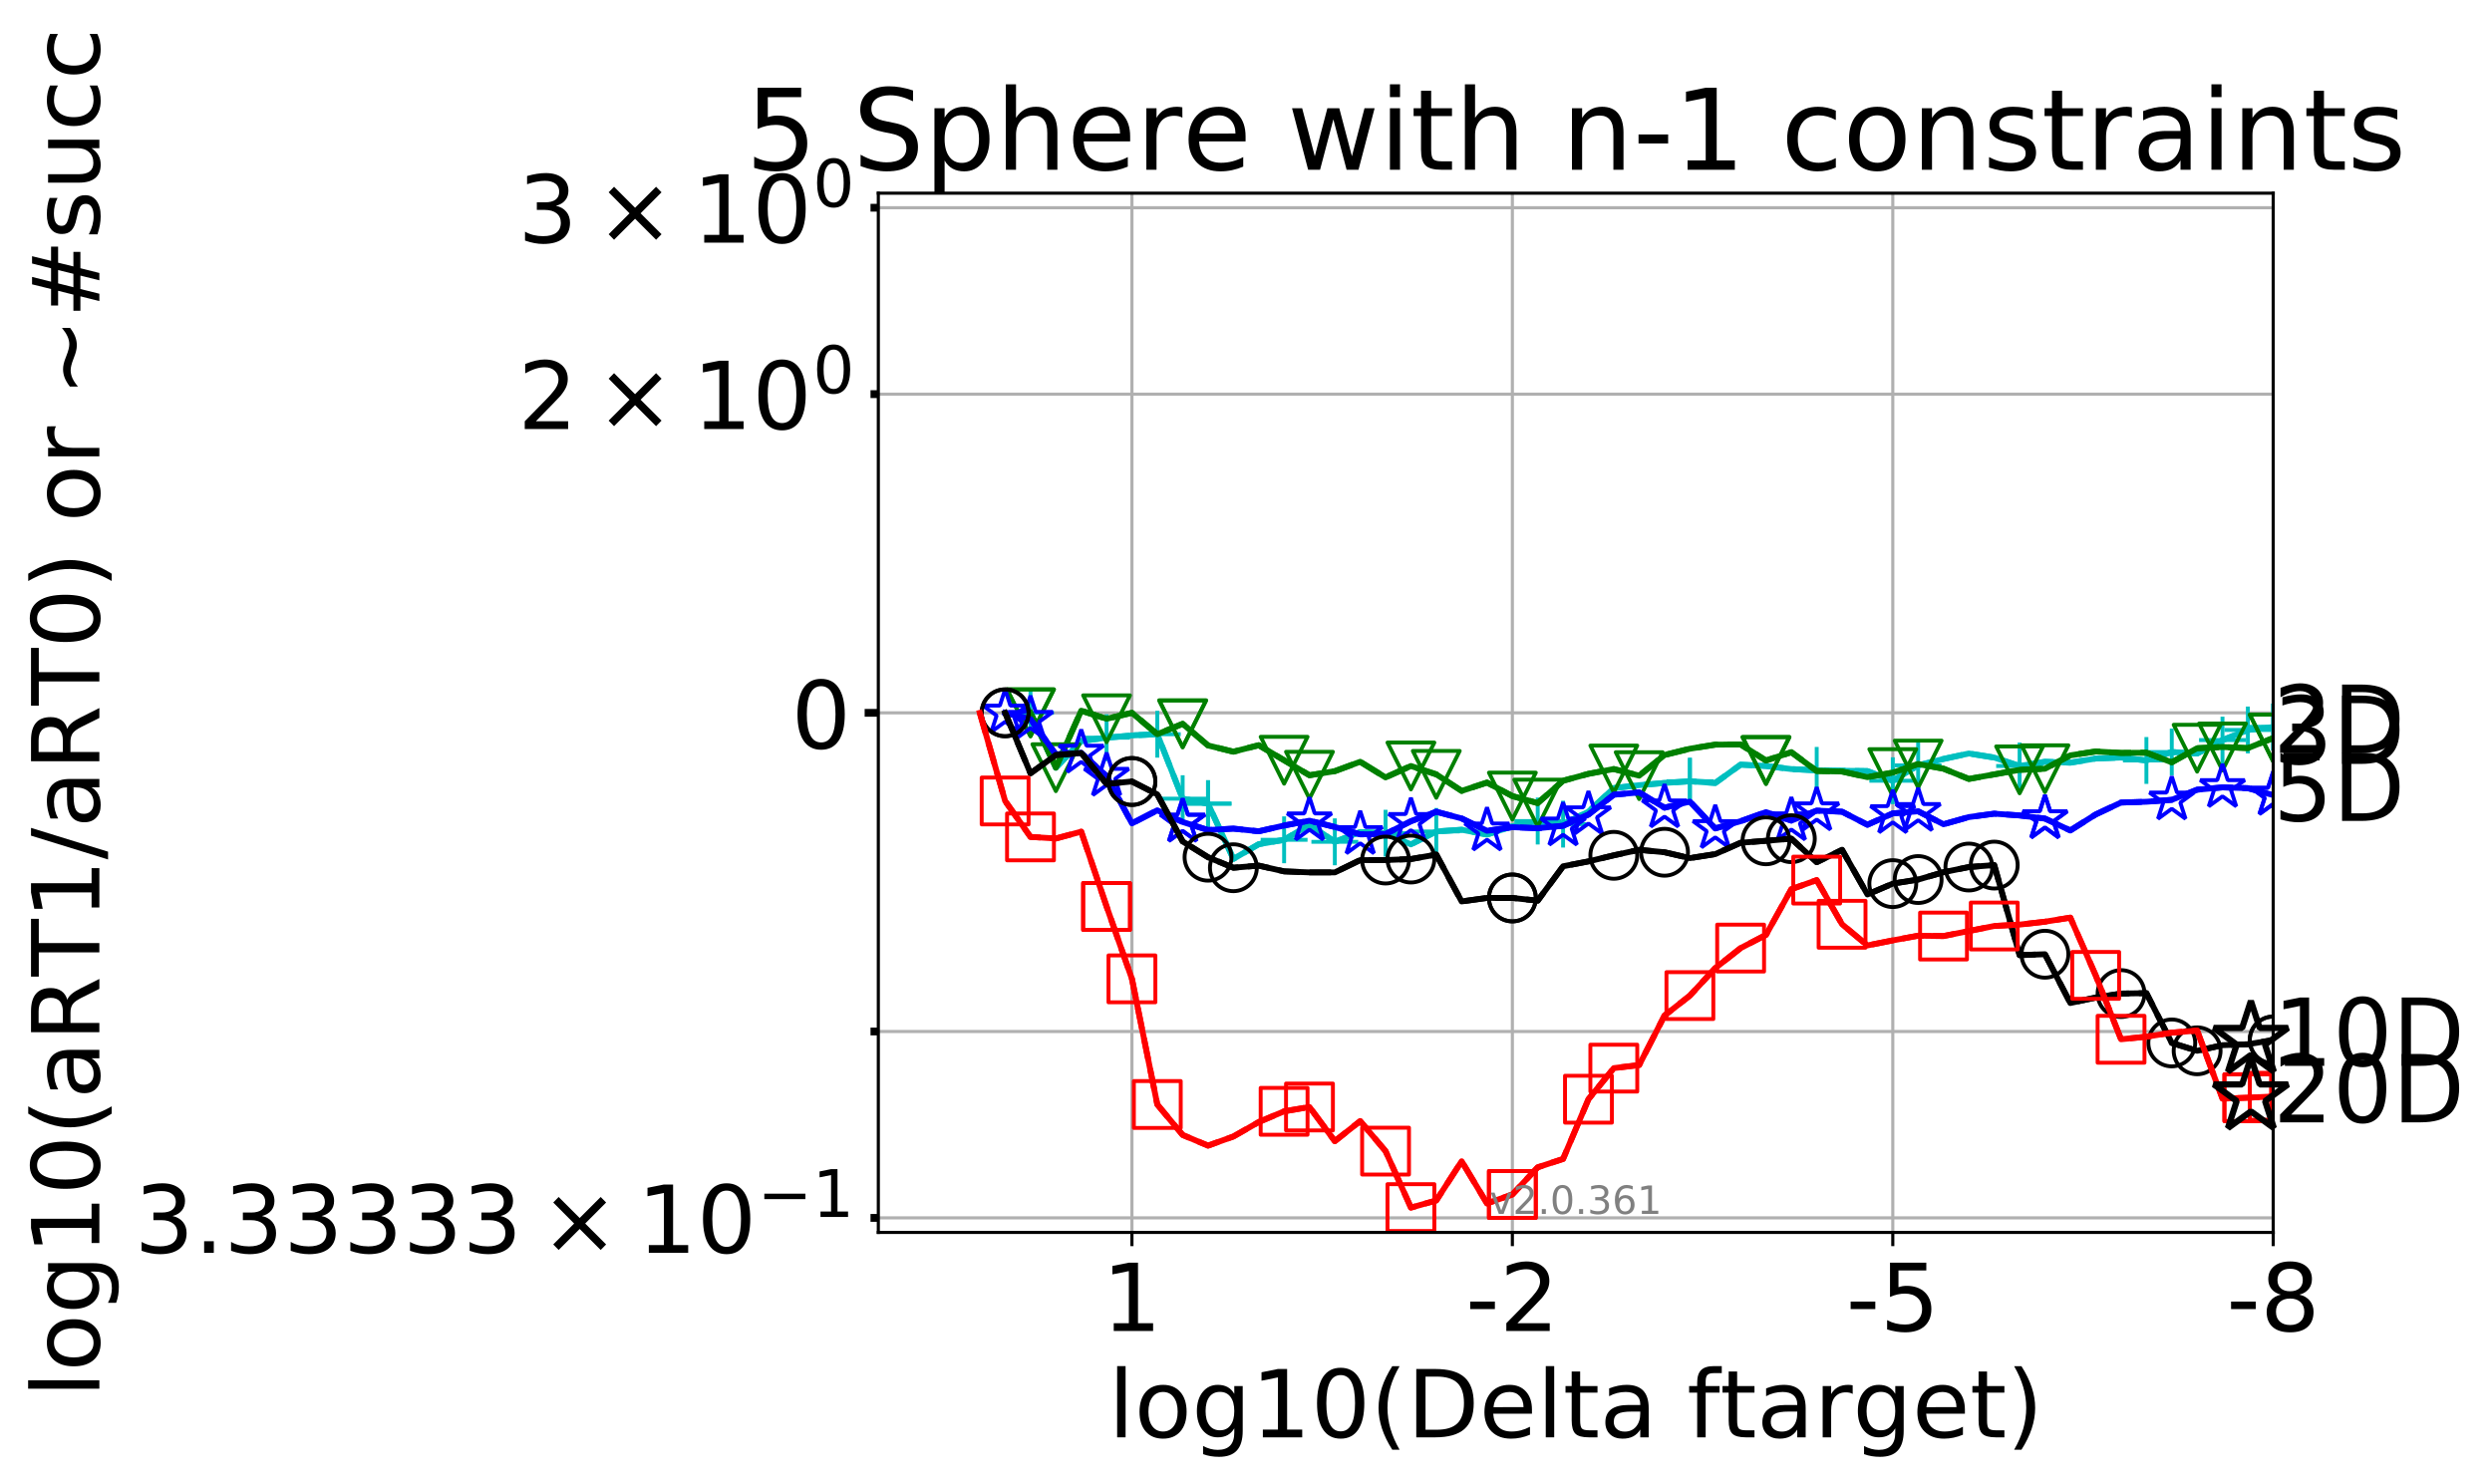 <?xml version="1.0" encoding="utf-8" standalone="no"?>
<!DOCTYPE svg PUBLIC "-//W3C//DTD SVG 1.1//EN"
  "http://www.w3.org/Graphics/SVG/1.1/DTD/svg11.dtd">
<!-- Created with matplotlib (http://matplotlib.org/) -->
<svg height="380pt" version="1.1" viewBox="0 0 638 380" width="638pt" xmlns="http://www.w3.org/2000/svg" xmlns:xlink="http://www.w3.org/1999/xlink">
 <defs>
  <style type="text/css">
*{stroke-linecap:butt;stroke-linejoin:round;}
  </style>
 </defs>
 <g id="figure_1">
  <g id="patch_1">
   <path d="M 0 380.235 
L 638.207 380.235 
L 638.207 0 
L 0 0 
z
" style="fill:#ffffff;"/>
  </g>
  <g id="axes_1">
   <g id="patch_2">
    <path d="M 224.868 315.58 
L 581.987 315.58 
L 581.987 49.468 
L 224.868 49.468 
z
" style="fill:#ffffff;"/>
   </g>
   <g id="matplotlib.axis_1">
    <g id="xtick_1">
     <g id="line2d_1">
      <path clip-path="url(#p955c8415f6)" d="M 581.987 315.58 
L 581.987 49.468 
" style="fill:none;stroke:#b0b0b0;stroke-linecap:square;stroke-width:0.8;"/>
     </g>
     <g id="line2d_2">
      <defs>
       <path d="M 0 0 
L 0 3.5 
" id="mc91f2b5525" style="stroke:#000000;stroke-width:0.8;"/>
      </defs>
      <g>
       <use style="stroke:#000000;stroke-width:0.8;" x="581.987" xlink:href="#mc91f2b5525" y="315.58"/>
      </g>
     </g>
     <g id="text_1">
      <!-- -8 -->
      <defs>
       <path d="M 4.891 31.391 
L 31.203 31.391 
L 31.203 23.391 
L 4.891 23.391 
z
" id="DejaVuSans-2d"/>
       <path d="M 31.781 34.625 
Q 24.75 34.625 20.719 30.859 
Q 16.703 27.094 16.703 20.516 
Q 16.703 13.922 20.719 10.156 
Q 24.75 6.391 31.781 6.391 
Q 38.812 6.391 42.859 10.172 
Q 46.922 13.969 46.922 20.516 
Q 46.922 27.094 42.891 30.859 
Q 38.875 34.625 31.781 34.625 
z
M 21.922 38.812 
Q 15.578 40.375 12.031 44.719 
Q 8.5 49.078 8.5 55.328 
Q 8.5 64.062 14.719 69.141 
Q 20.953 74.219 31.781 74.219 
Q 42.672 74.219 48.875 69.141 
Q 55.078 64.062 55.078 55.328 
Q 55.078 49.078 51.531 44.719 
Q 48 40.375 41.703 38.812 
Q 48.828 37.156 52.797 32.312 
Q 56.781 27.484 56.781 20.516 
Q 56.781 9.906 50.312 4.234 
Q 43.844 -1.422 31.781 -1.422 
Q 19.734 -1.422 13.25 4.234 
Q 6.781 9.906 6.781 20.516 
Q 6.781 27.484 10.781 32.312 
Q 14.797 37.156 21.922 38.812 
z
M 18.312 54.391 
Q 18.312 48.734 21.844 45.562 
Q 25.391 42.391 31.781 42.391 
Q 38.141 42.391 41.719 45.562 
Q 45.312 48.734 45.312 54.391 
Q 45.312 60.062 41.719 63.234 
Q 38.141 66.406 31.781 66.406 
Q 25.391 66.406 21.844 63.234 
Q 18.312 60.062 18.312 54.391 
z
" id="DejaVuSans-38"/>
      </defs>
      <g transform="translate(570.023 340.816)scale(0.24 -0.24)">
       <use xlink:href="#DejaVuSans-2d"/>
       <use x="36.084" xlink:href="#DejaVuSans-38"/>
      </g>
     </g>
    </g>
    <g id="xtick_2">
     <g id="line2d_3">
      <path clip-path="url(#p955c8415f6)" d="M 484.591 315.58 
L 484.591 49.468 
" style="fill:none;stroke:#b0b0b0;stroke-linecap:square;stroke-width:0.8;"/>
     </g>
     <g id="line2d_4">
      <g>
       <use style="stroke:#000000;stroke-width:0.8;" x="484.591" xlink:href="#mc91f2b5525" y="315.58"/>
      </g>
     </g>
     <g id="text_2">
      <!-- -5 -->
      <defs>
       <path d="M 10.797 72.906 
L 49.516 72.906 
L 49.516 64.594 
L 19.828 64.594 
L 19.828 46.734 
Q 21.969 47.469 24.109 47.828 
Q 26.266 48.188 28.422 48.188 
Q 40.625 48.188 47.75 41.5 
Q 54.891 34.812 54.891 23.391 
Q 54.891 11.625 47.562 5.094 
Q 40.234 -1.422 26.906 -1.422 
Q 22.312 -1.422 17.547 -0.641 
Q 12.797 0.141 7.719 1.703 
L 7.719 11.625 
Q 12.109 9.234 16.797 8.062 
Q 21.484 6.891 26.703 6.891 
Q 35.156 6.891 40.078 11.328 
Q 45.016 15.766 45.016 23.391 
Q 45.016 31 40.078 35.438 
Q 35.156 39.891 26.703 39.891 
Q 22.75 39.891 18.812 39.016 
Q 14.891 38.141 10.797 36.281 
z
" id="DejaVuSans-35"/>
      </defs>
      <g transform="translate(472.627 340.816)scale(0.24 -0.24)">
       <use xlink:href="#DejaVuSans-2d"/>
       <use x="36.084" xlink:href="#DejaVuSans-35"/>
      </g>
     </g>
    </g>
    <g id="xtick_3">
     <g id="line2d_5">
      <path clip-path="url(#p955c8415f6)" d="M 387.195 315.58 
L 387.195 49.468 
" style="fill:none;stroke:#b0b0b0;stroke-linecap:square;stroke-width:0.8;"/>
     </g>
     <g id="line2d_6">
      <g>
       <use style="stroke:#000000;stroke-width:0.8;" x="387.195" xlink:href="#mc91f2b5525" y="315.58"/>
      </g>
     </g>
     <g id="text_3">
      <!-- -2 -->
      <defs>
       <path d="M 19.188 8.297 
L 53.609 8.297 
L 53.609 0 
L 7.328 0 
L 7.328 8.297 
Q 12.938 14.109 22.625 23.891 
Q 32.328 33.688 34.812 36.531 
Q 39.547 41.844 41.422 45.531 
Q 43.312 49.219 43.312 52.781 
Q 43.312 58.594 39.234 62.25 
Q 35.156 65.922 28.609 65.922 
Q 23.969 65.922 18.812 64.312 
Q 13.672 62.703 7.812 59.422 
L 7.812 69.391 
Q 13.766 71.781 18.938 73 
Q 24.125 74.219 28.422 74.219 
Q 39.75 74.219 46.484 68.547 
Q 53.219 62.891 53.219 53.422 
Q 53.219 48.922 51.531 44.891 
Q 49.859 40.875 45.406 35.406 
Q 44.188 33.984 37.641 27.219 
Q 31.109 20.453 19.188 8.297 
z
" id="DejaVuSans-32"/>
      </defs>
      <g transform="translate(375.23 340.816)scale(0.24 -0.24)">
       <use xlink:href="#DejaVuSans-2d"/>
       <use x="36.084" xlink:href="#DejaVuSans-32"/>
      </g>
     </g>
    </g>
    <g id="xtick_4">
     <g id="line2d_7">
      <path clip-path="url(#p955c8415f6)" d="M 289.798 315.58 
L 289.798 49.468 
" style="fill:none;stroke:#b0b0b0;stroke-linecap:square;stroke-width:0.8;"/>
     </g>
     <g id="line2d_8">
      <g>
       <use style="stroke:#000000;stroke-width:0.8;" x="289.798" xlink:href="#mc91f2b5525" y="315.58"/>
      </g>
     </g>
     <g id="text_4">
      <!-- 1 -->
      <defs>
       <path d="M 12.406 8.297 
L 28.516 8.297 
L 28.516 63.922 
L 10.984 60.406 
L 10.984 69.391 
L 28.422 72.906 
L 38.281 72.906 
L 38.281 8.297 
L 54.391 8.297 
L 54.391 0 
L 12.406 0 
z
" id="DejaVuSans-31"/>
      </defs>
      <g transform="translate(282.163 340.816)scale(0.24 -0.24)">
       <use xlink:href="#DejaVuSans-31"/>
      </g>
     </g>
    </g>
    <g id="text_5">
     <!-- log10(Delta ftarget) -->
     <defs>
      <path d="M 9.422 75.984 
L 18.406 75.984 
L 18.406 0 
L 9.422 0 
z
" id="DejaVuSans-6c"/>
      <path d="M 30.609 48.391 
Q 23.391 48.391 19.188 42.75 
Q 14.984 37.109 14.984 27.297 
Q 14.984 17.484 19.156 11.844 
Q 23.344 6.203 30.609 6.203 
Q 37.797 6.203 41.984 11.859 
Q 46.188 17.531 46.188 27.297 
Q 46.188 37.016 41.984 42.703 
Q 37.797 48.391 30.609 48.391 
z
M 30.609 56 
Q 42.328 56 49.016 48.375 
Q 55.719 40.766 55.719 27.297 
Q 55.719 13.875 49.016 6.219 
Q 42.328 -1.422 30.609 -1.422 
Q 18.844 -1.422 12.172 6.219 
Q 5.516 13.875 5.516 27.297 
Q 5.516 40.766 12.172 48.375 
Q 18.844 56 30.609 56 
z
" id="DejaVuSans-6f"/>
      <path d="M 45.406 27.984 
Q 45.406 37.75 41.375 43.109 
Q 37.359 48.484 30.078 48.484 
Q 22.859 48.484 18.828 43.109 
Q 14.797 37.75 14.797 27.984 
Q 14.797 18.266 18.828 12.891 
Q 22.859 7.516 30.078 7.516 
Q 37.359 7.516 41.375 12.891 
Q 45.406 18.266 45.406 27.984 
z
M 54.391 6.781 
Q 54.391 -7.172 48.188 -13.984 
Q 42 -20.797 29.203 -20.797 
Q 24.469 -20.797 20.266 -20.094 
Q 16.062 -19.391 12.109 -17.922 
L 12.109 -9.188 
Q 16.062 -11.328 19.922 -12.344 
Q 23.781 -13.375 27.781 -13.375 
Q 36.625 -13.375 41.016 -8.766 
Q 45.406 -4.156 45.406 5.172 
L 45.406 9.625 
Q 42.625 4.781 38.281 2.391 
Q 33.938 0 27.875 0 
Q 17.828 0 11.672 7.656 
Q 5.516 15.328 5.516 27.984 
Q 5.516 40.672 11.672 48.328 
Q 17.828 56 27.875 56 
Q 33.938 56 38.281 53.609 
Q 42.625 51.219 45.406 46.391 
L 45.406 54.688 
L 54.391 54.688 
z
" id="DejaVuSans-67"/>
      <path d="M 31.781 66.406 
Q 24.172 66.406 20.328 58.906 
Q 16.5 51.422 16.5 36.375 
Q 16.5 21.391 20.328 13.891 
Q 24.172 6.391 31.781 6.391 
Q 39.453 6.391 43.281 13.891 
Q 47.125 21.391 47.125 36.375 
Q 47.125 51.422 43.281 58.906 
Q 39.453 66.406 31.781 66.406 
z
M 31.781 74.219 
Q 44.047 74.219 50.516 64.516 
Q 56.984 54.828 56.984 36.375 
Q 56.984 17.969 50.516 8.266 
Q 44.047 -1.422 31.781 -1.422 
Q 19.531 -1.422 13.062 8.266 
Q 6.594 17.969 6.594 36.375 
Q 6.594 54.828 13.062 64.516 
Q 19.531 74.219 31.781 74.219 
z
" id="DejaVuSans-30"/>
      <path d="M 31 75.875 
Q 24.469 64.656 21.281 53.656 
Q 18.109 42.672 18.109 31.391 
Q 18.109 20.125 21.312 9.062 
Q 24.516 -2 31 -13.188 
L 23.188 -13.188 
Q 15.875 -1.703 12.234 9.375 
Q 8.594 20.453 8.594 31.391 
Q 8.594 42.281 12.203 53.312 
Q 15.828 64.359 23.188 75.875 
z
" id="DejaVuSans-28"/>
      <path d="M 19.672 64.797 
L 19.672 8.109 
L 31.594 8.109 
Q 46.688 8.109 53.688 14.938 
Q 60.688 21.781 60.688 36.531 
Q 60.688 51.172 53.688 57.984 
Q 46.688 64.797 31.594 64.797 
z
M 9.812 72.906 
L 30.078 72.906 
Q 51.266 72.906 61.172 64.094 
Q 71.094 55.281 71.094 36.531 
Q 71.094 17.672 61.125 8.828 
Q 51.172 0 30.078 0 
L 9.812 0 
z
" id="DejaVuSans-44"/>
      <path d="M 56.203 29.594 
L 56.203 25.203 
L 14.891 25.203 
Q 15.484 15.922 20.484 11.062 
Q 25.484 6.203 34.422 6.203 
Q 39.594 6.203 44.453 7.469 
Q 49.312 8.734 54.109 11.281 
L 54.109 2.781 
Q 49.266 0.734 44.188 -0.344 
Q 39.109 -1.422 33.891 -1.422 
Q 20.797 -1.422 13.156 6.188 
Q 5.516 13.812 5.516 26.812 
Q 5.516 40.234 12.766 48.109 
Q 20.016 56 32.328 56 
Q 43.359 56 49.781 48.891 
Q 56.203 41.797 56.203 29.594 
z
M 47.219 32.234 
Q 47.125 39.594 43.094 43.984 
Q 39.062 48.391 32.422 48.391 
Q 24.906 48.391 20.391 44.141 
Q 15.875 39.891 15.188 32.172 
z
" id="DejaVuSans-65"/>
      <path d="M 18.312 70.219 
L 18.312 54.688 
L 36.812 54.688 
L 36.812 47.703 
L 18.312 47.703 
L 18.312 18.016 
Q 18.312 11.328 20.141 9.422 
Q 21.969 7.516 27.594 7.516 
L 36.812 7.516 
L 36.812 0 
L 27.594 0 
Q 17.188 0 13.234 3.875 
Q 9.281 7.766 9.281 18.016 
L 9.281 47.703 
L 2.688 47.703 
L 2.688 54.688 
L 9.281 54.688 
L 9.281 70.219 
z
" id="DejaVuSans-74"/>
      <path d="M 34.281 27.484 
Q 23.391 27.484 19.188 25 
Q 14.984 22.516 14.984 16.5 
Q 14.984 11.719 18.141 8.906 
Q 21.297 6.109 26.703 6.109 
Q 34.188 6.109 38.703 11.406 
Q 43.219 16.703 43.219 25.484 
L 43.219 27.484 
z
M 52.203 31.203 
L 52.203 0 
L 43.219 0 
L 43.219 8.297 
Q 40.141 3.328 35.547 0.953 
Q 30.953 -1.422 24.312 -1.422 
Q 15.922 -1.422 10.953 3.297 
Q 6 8.016 6 15.922 
Q 6 25.141 12.172 29.828 
Q 18.359 34.516 30.609 34.516 
L 43.219 34.516 
L 43.219 35.406 
Q 43.219 41.609 39.141 45 
Q 35.062 48.391 27.688 48.391 
Q 23 48.391 18.547 47.266 
Q 14.109 46.141 10.016 43.891 
L 10.016 52.203 
Q 14.938 54.109 19.578 55.047 
Q 24.219 56 28.609 56 
Q 40.484 56 46.344 49.844 
Q 52.203 43.703 52.203 31.203 
z
" id="DejaVuSans-61"/>
      <path id="DejaVuSans-20"/>
      <path d="M 37.109 75.984 
L 37.109 68.5 
L 28.516 68.5 
Q 23.688 68.5 21.797 66.547 
Q 19.922 64.594 19.922 59.516 
L 19.922 54.688 
L 34.719 54.688 
L 34.719 47.703 
L 19.922 47.703 
L 19.922 0 
L 10.891 0 
L 10.891 47.703 
L 2.297 47.703 
L 2.297 54.688 
L 10.891 54.688 
L 10.891 58.5 
Q 10.891 67.625 15.141 71.797 
Q 19.391 75.984 28.609 75.984 
z
" id="DejaVuSans-66"/>
      <path d="M 41.109 46.297 
Q 39.594 47.172 37.812 47.578 
Q 36.031 48 33.891 48 
Q 26.266 48 22.188 43.047 
Q 18.109 38.094 18.109 28.812 
L 18.109 0 
L 9.078 0 
L 9.078 54.688 
L 18.109 54.688 
L 18.109 46.188 
Q 20.953 51.172 25.484 53.578 
Q 30.031 56 36.531 56 
Q 37.453 56 38.578 55.875 
Q 39.703 55.766 41.062 55.516 
z
" id="DejaVuSans-72"/>
      <path d="M 8.016 75.875 
L 15.828 75.875 
Q 23.141 64.359 26.781 53.312 
Q 30.422 42.281 30.422 31.391 
Q 30.422 20.453 26.781 9.375 
Q 23.141 -1.703 15.828 -13.188 
L 8.016 -13.188 
Q 14.5 -2 17.703 9.062 
Q 20.906 20.125 20.906 31.391 
Q 20.906 42.672 17.703 53.656 
Q 14.5 64.656 8.016 75.875 
z
" id="DejaVuSans-29"/>
     </defs>
     <g transform="translate(283.752 368.043)scale(0.24 -0.24)">
      <use xlink:href="#DejaVuSans-6c"/>
      <use x="27.783" xlink:href="#DejaVuSans-6f"/>
      <use x="88.965" xlink:href="#DejaVuSans-67"/>
      <use x="152.441" xlink:href="#DejaVuSans-31"/>
      <use x="216.064" xlink:href="#DejaVuSans-30"/>
      <use x="279.688" xlink:href="#DejaVuSans-28"/>
      <use x="318.701" xlink:href="#DejaVuSans-44"/>
      <use x="395.703" xlink:href="#DejaVuSans-65"/>
      <use x="457.227" xlink:href="#DejaVuSans-6c"/>
      <use x="485.01" xlink:href="#DejaVuSans-74"/>
      <use x="524.219" xlink:href="#DejaVuSans-61"/>
      <use x="585.498" xlink:href="#DejaVuSans-20"/>
      <use x="617.285" xlink:href="#DejaVuSans-66"/>
      <use x="652.475" xlink:href="#DejaVuSans-74"/>
      <use x="691.684" xlink:href="#DejaVuSans-61"/>
      <use x="752.963" xlink:href="#DejaVuSans-72"/>
      <use x="794.061" xlink:href="#DejaVuSans-67"/>
      <use x="857.537" xlink:href="#DejaVuSans-65"/>
      <use x="919.061" xlink:href="#DejaVuSans-74"/>
      <use x="958.27" xlink:href="#DejaVuSans-29"/>
     </g>
    </g>
   </g>
   <g id="matplotlib.axis_2">
    <g id="ytick_1">
     <g id="line2d_9">
      <path clip-path="url(#p955c8415f6)" d="M 224.868 182.524 
L 581.987 182.524 
" style="fill:none;stroke:#b0b0b0;stroke-linecap:square;stroke-width:0.8;"/>
     </g>
     <g id="line2d_10">
      <defs>
       <path d="M 0 0 
L -3.5 0 
" id="mdab5da16f7" style="stroke:#000000;stroke-width:2;"/>
      </defs>
      <g>
       <use style="stroke:#000000;stroke-width:2;" x="224.868" xlink:href="#mdab5da16f7" y="182.524"/>
      </g>
     </g>
     <g id="text_6">
      <!-- 0 -->
      <g transform="translate(202.597 191.642)scale(0.24 -0.24)">
       <use xlink:href="#DejaVuSans-30"/>
      </g>
     </g>
    </g>
    <g id="ytick_2">
     <g id="line2d_11">
      <path clip-path="url(#p955c8415f6)" d="M 224.868 311.852 
L 581.987 311.852 
" style="fill:none;stroke:#b0b0b0;stroke-linecap:square;stroke-width:0.8;"/>
     </g>
     <g id="line2d_12">
      <defs>
       <path d="M 0 0 
L -2 0 
" id="m1fdcd8a74b" style="stroke:#000000;stroke-width:2;"/>
      </defs>
      <g>
       <use style="stroke:#000000;stroke-width:2;" x="224.868" xlink:href="#m1fdcd8a74b" y="311.852"/>
      </g>
     </g>
     <g id="text_7">
      <!-- $\mathdefault{3.33333\times10^{-1}}$ -->
      <defs>
       <path d="M 40.578 39.312 
Q 47.656 37.797 51.625 33 
Q 55.609 28.219 55.609 21.188 
Q 55.609 10.406 48.188 4.484 
Q 40.766 -1.422 27.094 -1.422 
Q 22.516 -1.422 17.656 -0.516 
Q 12.797 0.391 7.625 2.203 
L 7.625 11.719 
Q 11.719 9.328 16.594 8.109 
Q 21.484 6.891 26.812 6.891 
Q 36.078 6.891 40.938 10.547 
Q 45.797 14.203 45.797 21.188 
Q 45.797 27.641 41.281 31.266 
Q 36.766 34.906 28.719 34.906 
L 20.219 34.906 
L 20.219 43.016 
L 29.109 43.016 
Q 36.375 43.016 40.234 45.922 
Q 44.094 48.828 44.094 54.297 
Q 44.094 59.906 40.109 62.906 
Q 36.141 65.922 28.719 65.922 
Q 24.656 65.922 20.016 65.031 
Q 15.375 64.156 9.812 62.312 
L 9.812 71.094 
Q 15.438 72.656 20.344 73.438 
Q 25.25 74.219 29.594 74.219 
Q 40.828 74.219 47.359 69.109 
Q 53.906 64.016 53.906 55.328 
Q 53.906 49.266 50.438 45.094 
Q 46.969 40.922 40.578 39.312 
z
" id="DejaVuSans-33"/>
       <path d="M 10.688 12.406 
L 21 12.406 
L 21 0 
L 10.688 0 
z
" id="DejaVuSans-2e"/>
       <path d="M 70.125 53.719 
L 47.797 31.297 
L 70.125 8.984 
L 64.312 3.078 
L 41.891 25.484 
L 19.484 3.078 
L 13.719 8.984 
L 35.984 31.297 
L 13.719 53.719 
L 19.484 59.625 
L 41.891 37.203 
L 64.312 59.625 
z
" id="DejaVuSans-d7"/>
       <path d="M 10.594 35.5 
L 73.188 35.5 
L 73.188 27.203 
L 10.594 27.203 
z
" id="DejaVuSans-2212"/>
      </defs>
      <g transform="translate(34.428 320.97)scale(0.24 -0.24)">
       <use transform="translate(0 0.684)" xlink:href="#DejaVuSans-33"/>
       <use transform="translate(63.623 0.684)" xlink:href="#DejaVuSans-2e"/>
       <use transform="translate(95.41 0.684)" xlink:href="#DejaVuSans-33"/>
       <use transform="translate(159.033 0.684)" xlink:href="#DejaVuSans-33"/>
       <use transform="translate(222.656 0.684)" xlink:href="#DejaVuSans-33"/>
       <use transform="translate(286.279 0.684)" xlink:href="#DejaVuSans-33"/>
       <use transform="translate(349.902 0.684)" xlink:href="#DejaVuSans-33"/>
       <use transform="translate(433.008 0.684)" xlink:href="#DejaVuSans-d7"/>
       <use transform="translate(536.279 0.684)" xlink:href="#DejaVuSans-31"/>
       <use transform="translate(599.902 0.684)" xlink:href="#DejaVuSans-30"/>
       <use transform="translate(664.482 38.966)scale(0.7)" xlink:href="#DejaVuSans-2212"/>
       <use transform="translate(723.135 38.966)scale(0.7)" xlink:href="#DejaVuSans-31"/>
      </g>
     </g>
    </g>
    <g id="ytick_3">
     <g id="line2d_13">
      <path clip-path="url(#p955c8415f6)" d="M 224.868 264.121 
L 581.987 264.121 
" style="fill:none;stroke:#b0b0b0;stroke-linecap:square;stroke-width:0.8;"/>
     </g>
     <g id="line2d_14">
      <g>
       <use style="stroke:#000000;stroke-width:2;" x="224.868" xlink:href="#m1fdcd8a74b" y="264.121"/>
      </g>
     </g>
    </g>
    <g id="ytick_4">
     <g id="line2d_15">
      <path clip-path="url(#p955c8415f6)" d="M 224.868 100.927 
L 581.987 100.927 
" style="fill:none;stroke:#b0b0b0;stroke-linecap:square;stroke-width:0.8;"/>
     </g>
     <g id="line2d_16">
      <g>
       <use style="stroke:#000000;stroke-width:2;" x="224.868" xlink:href="#m1fdcd8a74b" y="100.927"/>
      </g>
     </g>
     <g id="text_8">
      <!-- $\mathdefault{2\times10^{0}}$ -->
      <g transform="translate(132.588 110.045)scale(0.24 -0.24)">
       <use transform="translate(0 0.766)" xlink:href="#DejaVuSans-32"/>
       <use transform="translate(83.105 0.766)" xlink:href="#DejaVuSans-d7"/>
       <use transform="translate(186.377 0.766)" xlink:href="#DejaVuSans-31"/>
       <use transform="translate(250 0.766)" xlink:href="#DejaVuSans-30"/>
       <use transform="translate(314.58 39.047)scale(0.7)" xlink:href="#DejaVuSans-30"/>
      </g>
     </g>
    </g>
    <g id="ytick_5">
     <g id="line2d_17">
      <path clip-path="url(#p955c8415f6)" d="M 224.868 53.195 
L 581.987 53.195 
" style="fill:none;stroke:#b0b0b0;stroke-linecap:square;stroke-width:0.8;"/>
     </g>
     <g id="line2d_18">
      <g>
       <use style="stroke:#000000;stroke-width:2;" x="224.868" xlink:href="#m1fdcd8a74b" y="53.195"/>
      </g>
     </g>
     <g id="text_9">
      <!-- $\mathdefault{3\times10^{0}}$ -->
      <g transform="translate(132.588 62.313)scale(0.24 -0.24)">
       <use transform="translate(0 0.766)" xlink:href="#DejaVuSans-33"/>
       <use transform="translate(83.105 0.766)" xlink:href="#DejaVuSans-d7"/>
       <use transform="translate(186.377 0.766)" xlink:href="#DejaVuSans-31"/>
       <use transform="translate(250 0.766)" xlink:href="#DejaVuSans-30"/>
       <use transform="translate(314.58 39.047)scale(0.7)" xlink:href="#DejaVuSans-30"/>
      </g>
     </g>
    </g>
    <g id="text_10">
     <!-- log10(aRT1/aRT0) or ~#succ -->
     <defs>
      <path d="M 44.391 34.188 
Q 47.562 33.109 50.562 29.594 
Q 53.562 26.078 56.594 19.922 
L 66.609 0 
L 56 0 
L 46.688 18.703 
Q 43.062 26.031 39.672 28.422 
Q 36.281 30.812 30.422 30.812 
L 19.672 30.812 
L 19.672 0 
L 9.812 0 
L 9.812 72.906 
L 32.078 72.906 
Q 44.578 72.906 50.734 67.672 
Q 56.891 62.453 56.891 51.906 
Q 56.891 45.016 53.688 40.469 
Q 50.484 35.938 44.391 34.188 
z
M 19.672 64.797 
L 19.672 38.922 
L 32.078 38.922 
Q 39.203 38.922 42.844 42.219 
Q 46.484 45.516 46.484 51.906 
Q 46.484 58.297 42.844 61.547 
Q 39.203 64.797 32.078 64.797 
z
" id="DejaVuSans-52"/>
      <path d="M -0.297 72.906 
L 61.375 72.906 
L 61.375 64.594 
L 35.5 64.594 
L 35.5 0 
L 25.594 0 
L 25.594 64.594 
L -0.297 64.594 
z
" id="DejaVuSans-54"/>
      <path d="M 25.391 72.906 
L 33.688 72.906 
L 8.297 -9.281 
L 0 -9.281 
z
" id="DejaVuSans-2f"/>
      <path d="M 73.188 39.891 
L 73.188 31.203 
Q 68.062 27.344 63.688 25.688 
Q 59.328 24.031 54.594 24.031 
Q 49.219 24.031 42.094 26.906 
Q 41.547 27.094 41.312 27.203 
Q 40.969 27.344 40.234 27.594 
Q 32.672 30.609 28.078 30.609 
Q 23.781 30.609 19.578 28.734 
Q 15.375 26.859 10.594 22.797 
L 10.594 31.5 
Q 15.719 35.359 20.094 37.031 
Q 24.469 38.719 29.203 38.719 
Q 34.578 38.719 41.75 35.797 
Q 42.234 35.594 42.484 35.5 
Q 42.875 35.359 43.562 35.109 
Q 51.125 32.078 55.719 32.078 
Q 59.906 32.078 64.031 33.938 
Q 68.172 35.797 73.188 39.891 
z
" id="DejaVuSans-7e"/>
      <path d="M 51.125 44 
L 36.922 44 
L 32.812 27.688 
L 47.125 27.688 
z
M 43.797 71.781 
L 38.719 51.516 
L 52.984 51.516 
L 58.109 71.781 
L 65.922 71.781 
L 60.891 51.516 
L 76.125 51.516 
L 76.125 44 
L 58.984 44 
L 54.984 27.688 
L 70.516 27.688 
L 70.516 20.219 
L 53.078 20.219 
L 48 0 
L 40.188 0 
L 45.219 20.219 
L 30.906 20.219 
L 25.875 0 
L 18.016 0 
L 23.094 20.219 
L 7.719 20.219 
L 7.719 27.688 
L 24.906 27.688 
L 29 44 
L 13.281 44 
L 13.281 51.516 
L 30.906 51.516 
L 35.891 71.781 
z
" id="DejaVuSans-23"/>
      <path d="M 44.281 53.078 
L 44.281 44.578 
Q 40.484 46.531 36.375 47.5 
Q 32.281 48.484 27.875 48.484 
Q 21.188 48.484 17.844 46.438 
Q 14.5 44.391 14.5 40.281 
Q 14.5 37.156 16.891 35.375 
Q 19.281 33.594 26.516 31.984 
L 29.594 31.297 
Q 39.156 29.25 43.188 25.516 
Q 47.219 21.781 47.219 15.094 
Q 47.219 7.469 41.188 3.016 
Q 35.156 -1.422 24.609 -1.422 
Q 20.219 -1.422 15.453 -0.562 
Q 10.688 0.297 5.422 2 
L 5.422 11.281 
Q 10.406 8.688 15.234 7.391 
Q 20.062 6.109 24.812 6.109 
Q 31.156 6.109 34.562 8.281 
Q 37.984 10.453 37.984 14.406 
Q 37.984 18.062 35.516 20.016 
Q 33.062 21.969 24.703 23.781 
L 21.578 24.516 
Q 13.234 26.266 9.516 29.906 
Q 5.812 33.547 5.812 39.891 
Q 5.812 47.609 11.281 51.797 
Q 16.75 56 26.812 56 
Q 31.781 56 36.172 55.266 
Q 40.578 54.547 44.281 53.078 
z
" id="DejaVuSans-73"/>
      <path d="M 8.5 21.578 
L 8.5 54.688 
L 17.484 54.688 
L 17.484 21.922 
Q 17.484 14.156 20.5 10.266 
Q 23.531 6.391 29.594 6.391 
Q 36.859 6.391 41.078 11.031 
Q 45.312 15.672 45.312 23.688 
L 45.312 54.688 
L 54.297 54.688 
L 54.297 0 
L 45.312 0 
L 45.312 8.406 
Q 42.047 3.422 37.719 1 
Q 33.406 -1.422 27.688 -1.422 
Q 18.266 -1.422 13.375 4.438 
Q 8.5 10.297 8.5 21.578 
z
M 31.109 56 
z
" id="DejaVuSans-75"/>
      <path d="M 48.781 52.594 
L 48.781 44.188 
Q 44.969 46.297 41.141 47.344 
Q 37.312 48.391 33.406 48.391 
Q 24.656 48.391 19.812 42.844 
Q 14.984 37.312 14.984 27.297 
Q 14.984 17.281 19.812 11.734 
Q 24.656 6.203 33.406 6.203 
Q 37.312 6.203 41.141 7.25 
Q 44.969 8.297 48.781 10.406 
L 48.781 2.094 
Q 45.016 0.344 40.984 -0.531 
Q 36.969 -1.422 32.422 -1.422 
Q 20.062 -1.422 12.781 6.344 
Q 5.516 14.109 5.516 27.297 
Q 5.516 40.672 12.859 48.328 
Q 20.219 56 33.016 56 
Q 37.156 56 41.109 55.141 
Q 45.062 54.297 48.781 52.594 
z
" id="DejaVuSans-63"/>
     </defs>
     <g transform="translate(25.436 357.848)rotate(-90)scale(0.24 -0.24)">
      <use xlink:href="#DejaVuSans-6c"/>
      <use x="27.783" xlink:href="#DejaVuSans-6f"/>
      <use x="88.965" xlink:href="#DejaVuSans-67"/>
      <use x="152.441" xlink:href="#DejaVuSans-31"/>
      <use x="216.064" xlink:href="#DejaVuSans-30"/>
      <use x="279.688" xlink:href="#DejaVuSans-28"/>
      <use x="318.701" xlink:href="#DejaVuSans-61"/>
      <use x="379.98" xlink:href="#DejaVuSans-52"/>
      <use x="449.354" xlink:href="#DejaVuSans-54"/>
      <use x="510.438" xlink:href="#DejaVuSans-31"/>
      <use x="574.061" xlink:href="#DejaVuSans-2f"/>
      <use x="607.752" xlink:href="#DejaVuSans-61"/>
      <use x="669.031" xlink:href="#DejaVuSans-52"/>
      <use x="738.404" xlink:href="#DejaVuSans-54"/>
      <use x="799.488" xlink:href="#DejaVuSans-30"/>
      <use x="863.111" xlink:href="#DejaVuSans-29"/>
      <use x="902.125" xlink:href="#DejaVuSans-20"/>
      <use x="933.912" xlink:href="#DejaVuSans-6f"/>
      <use x="995.094" xlink:href="#DejaVuSans-72"/>
      <use x="1036.207" xlink:href="#DejaVuSans-20"/>
      <use x="1067.994" xlink:href="#DejaVuSans-7e"/>
      <use x="1151.783" xlink:href="#DejaVuSans-23"/>
      <use x="1235.572" xlink:href="#DejaVuSans-73"/>
      <use x="1287.672" xlink:href="#DejaVuSans-75"/>
      <use x="1351.051" xlink:href="#DejaVuSans-63"/>
      <use x="1406.031" xlink:href="#DejaVuSans-63"/>
     </g>
    </g>
   </g>
   <g id="line2d_19">
    <path clip-path="url(#p955c8415f6)" d="M 263.826 182.524 
L 270.319 196.597 
L 276.812 189.748 
L 283.305 188.889 
L 289.798 188.324 
L 296.291 188 
L 302.785 204.511 
L 309.278 205.786 
L 315.771 219.925 
L 322.264 216.163 
L 328.757 215.044 
L 335.25 211.157 
L 341.743 215.558 
L 348.236 213.051 
L 354.729 213.352 
L 361.222 216.212 
L 367.716 212.905 
L 374.209 212.465 
L 380.702 213.698 
L 387.195 211.584 
L 393.688 210.234 
L 400.181 211.028 
L 406.674 207.847 
L 413.167 201.795 
L 419.66 201.052 
L 426.153 200.485 
L 432.646 200.055 
L 439.139 200.493 
L 445.633 195.797 
L 452.126 196.136 
L 458.619 196.928 
L 465.112 197.258 
L 478.098 197.445 
L 484.591 199.91 
L 491.084 195.983 
L 497.577 194.335 
L 504.07 192.934 
L 510.563 193.978 
L 517.057 196.137 
L 523.55 195.056 
L 530.043 195.289 
L 536.536 194.232 
L 543.029 193.976 
L 549.522 194.725 
L 556.015 192.563 
L 562.508 192.948 
L 569.001 189.51 
L 575.494 186.917 
L 581.987 186.159 
" style="fill:none;stroke:#00bfbf;stroke-dasharray:5.55,2.4;stroke-dashoffset:0;stroke-width:1.5;"/>
   </g>
   <g id="line2d_20">
    <defs>
     <path d="M -6 0 
L 6 0 
M 0 6 
L 0 -6 
" id="mc83a39786e" style="stroke:#00bfbf;"/>
    </defs>
    <g clip-path="url(#p955c8415f6)">
     <use style="fill:none;stroke:#00bfbf;" x="283.305" xlink:href="#mc83a39786e" y="188.889"/>
     <use style="fill:none;stroke:#00bfbf;" x="302.785" xlink:href="#mc83a39786e" y="204.511"/>
     <use style="fill:none;stroke:#00bfbf;" x="309.278" xlink:href="#mc83a39786e" y="205.786"/>
     <use style="fill:none;stroke:#00bfbf;" x="341.743" xlink:href="#mc83a39786e" y="215.558"/>
     <use style="fill:none;stroke:#00bfbf;" x="367.716" xlink:href="#mc83a39786e" y="212.905"/>
     <use style="fill:none;stroke:#00bfbf;" x="400.181" xlink:href="#mc83a39786e" y="211.028"/>
     <use style="fill:none;stroke:#00bfbf;" x="432.646" xlink:href="#mc83a39786e" y="200.055"/>
     <use style="fill:none;stroke:#00bfbf;" x="484.591" xlink:href="#mc83a39786e" y="199.91"/>
     <use style="fill:none;stroke:#00bfbf;" x="517.057" xlink:href="#mc83a39786e" y="196.137"/>
     <use style="fill:none;stroke:#00bfbf;" x="556.015" xlink:href="#mc83a39786e" y="192.563"/>
     <use style="fill:none;stroke:#00bfbf;" x="575.494" xlink:href="#mc83a39786e" y="186.917"/>
     <use style="fill:none;stroke:#00bfbf;" x="581.987" xlink:href="#mc83a39786e" y="186.159"/>
    </g>
   </g>
   <g id="line2d_21"/>
   <g id="line2d_22">
    <path clip-path="url(#p955c8415f6)" d="M 263.826 182.524 
L 270.319 196.597 
L 276.812 189.748 
L 283.305 188.889 
L 289.798 188.324 
L 296.291 188 
L 302.785 204.511 
L 309.278 205.786 
L 315.771 219.925 
L 322.264 216.163 
L 328.757 215.044 
L 335.25 211.157 
L 341.743 215.558 
L 348.236 213.051 
L 354.729 213.352 
L 361.222 216.212 
L 367.716 212.905 
L 374.209 212.465 
L 380.702 213.698 
L 387.195 211.584 
L 393.688 210.234 
L 400.181 211.028 
L 406.674 207.847 
L 413.167 201.795 
L 419.66 201.052 
L 426.153 200.485 
L 432.646 200.055 
L 439.139 200.493 
L 445.633 195.797 
L 452.126 196.136 
L 458.619 196.928 
L 465.112 197.258 
L 478.098 197.445 
L 484.591 199.91 
L 491.084 195.983 
L 497.577 194.335 
L 504.07 192.934 
L 510.563 193.978 
L 517.057 196.137 
L 523.55 195.056 
L 530.043 195.289 
L 536.536 194.232 
L 543.029 193.976 
L 549.522 194.725 
L 556.015 192.563 
L 562.508 192.948 
L 569.001 189.51 
L 575.494 186.917 
L 581.987 186.159 
" style="fill:none;stroke:#00bfbf;stroke-linecap:square;stroke-width:1.5;"/>
   </g>
   <g id="line2d_23">
    <g clip-path="url(#p955c8415f6)">
     <use style="fill:none;stroke:#00bfbf;" x="263.826" xlink:href="#mc83a39786e" y="182.524"/>
     <use style="fill:none;stroke:#00bfbf;" x="296.291" xlink:href="#mc83a39786e" y="188"/>
     <use style="fill:none;stroke:#00bfbf;" x="309.278" xlink:href="#mc83a39786e" y="205.786"/>
     <use style="fill:none;stroke:#00bfbf;" x="328.757" xlink:href="#mc83a39786e" y="215.044"/>
     <use style="fill:none;stroke:#00bfbf;" x="354.729" xlink:href="#mc83a39786e" y="213.352"/>
     <use style="fill:none;stroke:#00bfbf;" x="393.688" xlink:href="#mc83a39786e" y="210.234"/>
     <use style="fill:none;stroke:#00bfbf;" x="432.646" xlink:href="#mc83a39786e" y="200.055"/>
     <use style="fill:none;stroke:#00bfbf;" x="465.112" xlink:href="#mc83a39786e" y="197.258"/>
     <use style="fill:none;stroke:#00bfbf;" x="491.084" xlink:href="#mc83a39786e" y="195.983"/>
     <use style="fill:none;stroke:#00bfbf;" x="549.522" xlink:href="#mc83a39786e" y="194.725"/>
     <use style="fill:none;stroke:#00bfbf;" x="569.001" xlink:href="#mc83a39786e" y="189.51"/>
     <use style="fill:none;stroke:#00bfbf;" x="581.987" xlink:href="#mc83a39786e" y="186.159"/>
    </g>
   </g>
   <g id="line2d_24">
    <path clip-path="url(#p955c8415f6)" d="M 263.826 182.524 
L 270.319 196.58 
L 276.812 181.985 
L 283.305 184.049 
L 289.798 182.524 
L 296.291 188 
L 302.785 185.341 
L 309.278 190.882 
L 315.771 192.478 
L 322.264 190.82 
L 328.757 194.671 
L 335.25 198.51 
L 341.743 197.461 
L 348.236 195.062 
L 354.729 199.062 
L 361.222 196.139 
L 367.716 198.283 
L 374.209 202.515 
L 380.702 200.386 
L 387.195 203.846 
L 393.688 205.641 
L 400.181 199.914 
L 406.674 198.147 
L 413.167 196.918 
L 419.66 198.612 
L 426.153 193.323 
L 432.646 191.718 
L 439.139 190.675 
L 445.633 190.631 
L 452.126 194.737 
L 458.619 192.612 
L 465.112 197.415 
L 471.605 197.556 
L 478.098 198.994 
L 484.591 197.829 
L 491.084 195.647 
L 497.577 196.832 
L 504.07 199.457 
L 510.563 198.289 
L 517.057 197.13 
L 523.55 196.846 
L 530.043 193.418 
L 536.536 192.419 
L 543.029 192.794 
L 549.522 192.74 
L 556.015 195.197 
L 562.508 191.589 
L 569.001 191.269 
L 575.494 191.562 
L 581.987 188.983 
" style="fill:none;stroke:#008000;stroke-dasharray:5.55,2.4;stroke-dashoffset:0;stroke-width:1.5;"/>
   </g>
   <g id="line2d_25">
    <defs>
     <path d="M -0 6 
L 6 -6 
L -6 -6 
z
" id="md06a7a81d5" style="stroke:#008000;stroke-linejoin:miter;"/>
    </defs>
    <g clip-path="url(#p955c8415f6)">
     <use style="fill:none;stroke:#008000;stroke-linejoin:miter;" x="263.826" xlink:href="#md06a7a81d5" y="182.524"/>
     <use style="fill:none;stroke:#008000;stroke-linejoin:miter;" x="270.319" xlink:href="#md06a7a81d5" y="196.58"/>
     <use style="fill:none;stroke:#008000;stroke-linejoin:miter;" x="302.785" xlink:href="#md06a7a81d5" y="185.341"/>
     <use style="fill:none;stroke:#008000;stroke-linejoin:miter;" x="335.25" xlink:href="#md06a7a81d5" y="198.51"/>
     <use style="fill:none;stroke:#008000;stroke-linejoin:miter;" x="361.222" xlink:href="#md06a7a81d5" y="196.139"/>
     <use style="fill:none;stroke:#008000;stroke-linejoin:miter;" x="387.195" xlink:href="#md06a7a81d5" y="203.846"/>
     <use style="fill:none;stroke:#008000;stroke-linejoin:miter;" x="419.66" xlink:href="#md06a7a81d5" y="198.612"/>
     <use style="fill:none;stroke:#008000;stroke-linejoin:miter;" x="452.126" xlink:href="#md06a7a81d5" y="194.737"/>
     <use style="fill:none;stroke:#008000;stroke-linejoin:miter;" x="491.084" xlink:href="#md06a7a81d5" y="195.647"/>
     <use style="fill:none;stroke:#008000;stroke-linejoin:miter;" x="523.55" xlink:href="#md06a7a81d5" y="196.846"/>
     <use style="fill:none;stroke:#008000;stroke-linejoin:miter;" x="569.001" xlink:href="#md06a7a81d5" y="191.269"/>
     <use style="fill:none;stroke:#008000;stroke-linejoin:miter;" x="581.987" xlink:href="#md06a7a81d5" y="188.983"/>
    </g>
   </g>
   <g id="line2d_26"/>
   <g id="line2d_27">
    <path clip-path="url(#p955c8415f6)" d="M 263.826 182.524 
L 270.319 196.58 
L 276.812 181.985 
L 283.305 184.049 
L 289.798 182.524 
L 296.291 188 
L 302.785 185.341 
L 309.278 190.882 
L 315.771 192.478 
L 322.264 190.82 
L 328.757 194.671 
L 335.25 198.51 
L 341.743 197.461 
L 348.236 195.062 
L 354.729 199.062 
L 361.222 196.139 
L 367.716 198.283 
L 374.209 202.515 
L 380.702 200.386 
L 387.195 203.846 
L 393.688 205.641 
L 400.181 199.914 
L 406.674 198.147 
L 413.167 196.918 
L 419.66 198.612 
L 426.153 193.323 
L 432.646 191.718 
L 439.139 190.675 
L 445.633 190.631 
L 452.126 194.737 
L 458.619 192.612 
L 465.112 197.415 
L 471.605 197.556 
L 478.098 198.994 
L 484.591 197.829 
L 491.084 195.647 
L 497.577 196.832 
L 504.07 199.457 
L 510.563 198.289 
L 517.057 197.13 
L 523.55 196.846 
L 530.043 193.418 
L 536.536 192.419 
L 543.029 192.794 
L 549.522 192.74 
L 556.015 195.197 
L 562.508 191.589 
L 569.001 191.269 
L 575.494 191.562 
L 581.987 188.983 
" style="fill:none;stroke:#008000;stroke-linecap:square;stroke-width:1.5;"/>
   </g>
   <g id="line2d_28">
    <g clip-path="url(#p955c8415f6)">
     <use style="fill:none;stroke:#008000;stroke-linejoin:miter;" x="263.826" xlink:href="#md06a7a81d5" y="182.524"/>
     <use style="fill:none;stroke:#008000;stroke-linejoin:miter;" x="283.305" xlink:href="#md06a7a81d5" y="184.049"/>
     <use style="fill:none;stroke:#008000;stroke-linejoin:miter;" x="302.785" xlink:href="#md06a7a81d5" y="185.341"/>
     <use style="fill:none;stroke:#008000;stroke-linejoin:miter;" x="328.757" xlink:href="#md06a7a81d5" y="194.671"/>
     <use style="fill:none;stroke:#008000;stroke-linejoin:miter;" x="367.716" xlink:href="#md06a7a81d5" y="198.283"/>
     <use style="fill:none;stroke:#008000;stroke-linejoin:miter;" x="393.688" xlink:href="#md06a7a81d5" y="205.641"/>
     <use style="fill:none;stroke:#008000;stroke-linejoin:miter;" x="413.167" xlink:href="#md06a7a81d5" y="196.918"/>
     <use style="fill:none;stroke:#008000;stroke-linejoin:miter;" x="452.126" xlink:href="#md06a7a81d5" y="194.737"/>
     <use style="fill:none;stroke:#008000;stroke-linejoin:miter;" x="484.591" xlink:href="#md06a7a81d5" y="197.829"/>
     <use style="fill:none;stroke:#008000;stroke-linejoin:miter;" x="517.057" xlink:href="#md06a7a81d5" y="197.13"/>
     <use style="fill:none;stroke:#008000;stroke-linejoin:miter;" x="562.508" xlink:href="#md06a7a81d5" y="191.589"/>
     <use style="fill:none;stroke:#008000;stroke-linejoin:miter;" x="581.987" xlink:href="#md06a7a81d5" y="188.983"/>
    </g>
   </g>
   <g id="line2d_29">
    <path clip-path="url(#p955c8415f6)" d="M 257.333 182.524 
L 263.826 184.147 
L 270.319 193.169 
L 276.812 192.801 
L 283.305 198.73 
L 289.798 210.837 
L 296.291 207.486 
L 302.785 210.479 
L 309.278 212.538 
L 315.771 212.178 
L 322.264 212.862 
L 328.757 211.384 
L 335.25 210.145 
L 341.743 211.76 
L 348.236 213.637 
L 354.729 213.565 
L 361.222 210.289 
L 367.716 207.857 
L 374.209 209.57 
L 380.702 212.73 
L 387.195 211.802 
L 393.688 212.076 
L 400.181 211.446 
L 406.674 208.583 
L 413.167 203.488 
L 419.66 202.911 
L 426.153 206.813 
L 432.646 205.259 
L 439.139 212.122 
L 445.633 210.277 
L 452.126 207.95 
L 458.619 210.121 
L 465.112 207.571 
L 471.605 207.847 
L 478.098 211.189 
L 484.591 208.278 
L 491.084 207.74 
L 497.577 211.057 
L 504.07 209.221 
L 510.563 208.349 
L 517.057 208.802 
L 523.55 209.604 
L 530.043 212.642 
L 536.536 208.551 
L 543.029 205.499 
L 549.522 205.297 
L 556.015 204.803 
L 562.508 202.208 
L 569.001 201.618 
L 575.494 201.821 
L 581.987 203.586 
" style="fill:none;stroke:#0000ff;stroke-dasharray:5.55,2.4;stroke-dashoffset:0;stroke-width:1.5;"/>
   </g>
   <g id="line2d_30">
    <defs>
     <path d="M 0 -6 
L -1.347 -1.854 
L -5.706 -1.854 
L -2.18 0.708 
L -3.527 4.854 
L -0 2.292 
L 3.527 4.854 
L 2.18 0.708 
L 5.706 -1.854 
L 1.347 -1.854 
z
" id="m9179377b9d" style="stroke:#0000ff;stroke-linejoin:bevel;"/>
    </defs>
    <g clip-path="url(#p955c8415f6)">
     <use style="fill:none;stroke:#0000ff;stroke-linejoin:bevel;" x="263.826" xlink:href="#m9179377b9d" y="184.147"/>
     <use style="fill:none;stroke:#0000ff;stroke-linejoin:bevel;" x="276.812" xlink:href="#m9179377b9d" y="192.801"/>
     <use style="fill:none;stroke:#0000ff;stroke-linejoin:bevel;" x="302.785" xlink:href="#m9179377b9d" y="210.479"/>
     <use style="fill:none;stroke:#0000ff;stroke-linejoin:bevel;" x="348.236" xlink:href="#m9179377b9d" y="213.637"/>
     <use style="fill:none;stroke:#0000ff;stroke-linejoin:bevel;" x="380.702" xlink:href="#m9179377b9d" y="212.73"/>
     <use style="fill:none;stroke:#0000ff;stroke-linejoin:bevel;" x="406.674" xlink:href="#m9179377b9d" y="208.583"/>
     <use style="fill:none;stroke:#0000ff;stroke-linejoin:bevel;" x="439.139" xlink:href="#m9179377b9d" y="212.122"/>
     <use style="fill:none;stroke:#0000ff;stroke-linejoin:bevel;" x="458.619" xlink:href="#m9179377b9d" y="210.121"/>
     <use style="fill:none;stroke:#0000ff;stroke-linejoin:bevel;" x="491.084" xlink:href="#m9179377b9d" y="207.74"/>
     <use style="fill:none;stroke:#0000ff;stroke-linejoin:bevel;" x="523.55" xlink:href="#m9179377b9d" y="209.604"/>
     <use style="fill:none;stroke:#0000ff;stroke-linejoin:bevel;" x="569.001" xlink:href="#m9179377b9d" y="201.618"/>
     <use style="fill:none;stroke:#0000ff;stroke-linejoin:bevel;" x="581.987" xlink:href="#m9179377b9d" y="203.586"/>
    </g>
   </g>
   <g id="line2d_31"/>
   <g id="line2d_32">
    <path clip-path="url(#p955c8415f6)" d="M 257.333 182.524 
L 263.826 184.147 
L 270.319 193.169 
L 276.812 192.801 
L 283.305 198.73 
L 289.798 210.837 
L 296.291 207.486 
L 302.785 210.479 
L 309.278 212.538 
L 315.771 212.178 
L 322.264 212.862 
L 328.757 211.384 
L 335.25 210.145 
L 341.743 211.76 
L 348.236 213.637 
L 354.729 213.565 
L 361.222 210.289 
L 367.716 207.857 
L 374.209 209.57 
L 380.702 212.73 
L 387.195 211.802 
L 393.688 212.076 
L 400.181 211.446 
L 406.674 208.583 
L 413.167 203.488 
L 419.66 202.911 
L 426.153 206.813 
L 432.646 205.259 
L 439.139 212.122 
L 445.633 210.277 
L 452.126 207.95 
L 458.619 210.121 
L 465.112 207.571 
L 471.605 207.847 
L 478.098 211.189 
L 484.591 208.278 
L 491.084 207.74 
L 497.577 211.057 
L 504.07 209.221 
L 510.563 208.349 
L 517.057 208.802 
L 523.55 209.604 
L 530.043 212.642 
L 536.536 208.551 
L 543.029 205.499 
L 549.522 205.297 
L 556.015 204.803 
L 562.508 202.208 
L 569.001 201.618 
L 575.494 201.821 
L 581.987 203.586 
" style="fill:none;stroke:#0000ff;stroke-linecap:square;stroke-width:1.5;"/>
   </g>
   <g id="line2d_33">
    <g clip-path="url(#p955c8415f6)">
     <use style="fill:none;stroke:#0000ff;stroke-linejoin:bevel;" x="257.333" xlink:href="#m9179377b9d" y="182.524"/>
     <use style="fill:none;stroke:#0000ff;stroke-linejoin:bevel;" x="283.305" xlink:href="#m9179377b9d" y="198.73"/>
     <use style="fill:none;stroke:#0000ff;stroke-linejoin:bevel;" x="302.785" xlink:href="#m9179377b9d" y="210.479"/>
     <use style="fill:none;stroke:#0000ff;stroke-linejoin:bevel;" x="335.25" xlink:href="#m9179377b9d" y="210.145"/>
     <use style="fill:none;stroke:#0000ff;stroke-linejoin:bevel;" x="361.222" xlink:href="#m9179377b9d" y="210.289"/>
     <use style="fill:none;stroke:#0000ff;stroke-linejoin:bevel;" x="400.181" xlink:href="#m9179377b9d" y="211.446"/>
     <use style="fill:none;stroke:#0000ff;stroke-linejoin:bevel;" x="426.153" xlink:href="#m9179377b9d" y="206.813"/>
     <use style="fill:none;stroke:#0000ff;stroke-linejoin:bevel;" x="465.112" xlink:href="#m9179377b9d" y="207.571"/>
     <use style="fill:none;stroke:#0000ff;stroke-linejoin:bevel;" x="484.591" xlink:href="#m9179377b9d" y="208.278"/>
     <use style="fill:none;stroke:#0000ff;stroke-linejoin:bevel;" x="523.55" xlink:href="#m9179377b9d" y="209.604"/>
     <use style="fill:none;stroke:#0000ff;stroke-linejoin:bevel;" x="556.015" xlink:href="#m9179377b9d" y="204.803"/>
     <use style="fill:none;stroke:#0000ff;stroke-linejoin:bevel;" x="581.987" xlink:href="#m9179377b9d" y="203.586"/>
    </g>
   </g>
   <g id="line2d_34">
    <path clip-path="url(#p955c8415f6)" d="M 257.333 182.524 
L 263.826 198.01 
L 270.319 193.336 
L 276.812 192.813 
L 283.305 200.724 
L 289.798 200.107 
L 296.291 203.418 
L 302.785 215.467 
L 309.278 219.497 
L 315.771 222.191 
L 322.264 221.649 
L 328.757 223.125 
L 335.25 223.384 
L 341.743 223.39 
L 348.236 220.238 
L 354.729 220.224 
L 361.222 219.968 
L 367.716 218.824 
L 374.209 230.821 
L 380.702 229.924 
L 387.195 229.93 
L 393.688 230.624 
L 400.181 221.82 
L 406.674 220.572 
L 413.167 219.011 
L 419.66 217.601 
L 426.153 218.228 
L 432.646 219.728 
L 439.139 218.701 
L 445.633 215.797 
L 452.126 215.296 
L 458.619 214.754 
L 465.112 220.776 
L 471.605 217.617 
L 478.098 229.031 
L 484.591 226.259 
L 491.084 225.216 
L 497.577 223.337 
L 504.07 222.014 
L 510.563 221.514 
L 517.057 244.574 
L 523.55 244.339 
L 530.043 256.83 
L 536.536 255.43 
L 543.029 254.417 
L 549.522 254.303 
L 556.015 267.054 
L 562.508 269.07 
L 569.001 267.624 
L 575.494 267.398 
L 581.987 266.303 
" style="fill:none;stroke:#000000;stroke-dasharray:5.55,2.4;stroke-dashoffset:0;stroke-width:1.5;"/>
   </g>
   <g id="line2d_35">
    <defs>
     <path d="M 0 6 
C 1.591 6 3.117 5.368 4.243 4.243 
C 5.368 3.117 6 1.591 6 0 
C 6 -1.591 5.368 -3.117 4.243 -4.243 
C 3.117 -5.368 1.591 -6 0 -6 
C -1.591 -6 -3.117 -5.368 -4.243 -4.243 
C -5.368 -3.117 -6 -1.591 -6 0 
C -6 1.591 -5.368 3.117 -4.243 4.243 
C -3.117 5.368 -1.591 6 0 6 
z
" id="m252f33a920" style="stroke:#000000;"/>
    </defs>
    <g clip-path="url(#p955c8415f6)">
     <use style="fill:none;stroke:#000000;" x="257.333" xlink:href="#m252f33a920" y="182.524"/>
     <use style="fill:none;stroke:#000000;" x="289.798" xlink:href="#m252f33a920" y="200.107"/>
     <use style="fill:none;stroke:#000000;" x="315.771" xlink:href="#m252f33a920" y="222.191"/>
     <use style="fill:none;stroke:#000000;" x="361.222" xlink:href="#m252f33a920" y="219.968"/>
     <use style="fill:none;stroke:#000000;" x="387.195" xlink:href="#m252f33a920" y="229.93"/>
     <use style="fill:none;stroke:#000000;" x="426.153" xlink:href="#m252f33a920" y="218.228"/>
     <use style="fill:none;stroke:#000000;" x="458.619" xlink:href="#m252f33a920" y="214.754"/>
     <use style="fill:none;stroke:#000000;" x="491.084" xlink:href="#m252f33a920" y="225.216"/>
     <use style="fill:none;stroke:#000000;" x="510.563" xlink:href="#m252f33a920" y="221.514"/>
     <use style="fill:none;stroke:#000000;" x="543.029" xlink:href="#m252f33a920" y="254.417"/>
     <use style="fill:none;stroke:#000000;" x="562.508" xlink:href="#m252f33a920" y="269.07"/>
     <use style="fill:none;stroke:#000000;" x="581.987" xlink:href="#m252f33a920" y="266.303"/>
    </g>
   </g>
   <g id="line2d_36"/>
   <g id="line2d_37">
    <path clip-path="url(#p955c8415f6)" d="M 257.333 182.524 
L 263.826 198.01 
L 270.319 193.336 
L 276.812 192.813 
L 283.305 200.724 
L 289.798 200.107 
L 296.291 203.418 
L 302.785 215.467 
L 309.278 219.497 
L 315.771 222.191 
L 322.264 221.649 
L 328.757 223.125 
L 335.25 223.384 
L 341.743 223.39 
L 348.236 220.238 
L 354.729 220.224 
L 361.222 219.968 
L 367.716 218.824 
L 374.209 230.821 
L 380.702 229.924 
L 387.195 229.93 
L 393.688 230.624 
L 400.181 221.82 
L 406.674 220.572 
L 413.167 219.011 
L 419.66 217.601 
L 426.153 218.228 
L 432.646 219.728 
L 439.139 218.701 
L 445.633 215.797 
L 452.126 215.296 
L 458.619 214.754 
L 465.112 220.776 
L 471.605 217.617 
L 478.098 229.031 
L 484.591 226.259 
L 491.084 225.216 
L 497.577 223.337 
L 504.07 222.014 
L 510.563 221.514 
L 517.057 244.574 
L 523.55 244.339 
L 530.043 256.83 
L 536.536 255.43 
L 543.029 254.417 
L 549.522 254.303 
L 556.015 267.054 
L 562.508 269.07 
L 569.001 267.624 
L 575.494 267.398 
L 581.987 266.303 
" style="fill:none;stroke:#000000;stroke-linecap:square;stroke-width:1.5;"/>
   </g>
   <g id="line2d_38">
    <g clip-path="url(#p955c8415f6)">
     <use style="fill:none;stroke:#000000;" x="257.333" xlink:href="#m252f33a920" y="182.524"/>
     <use style="fill:none;stroke:#000000;" x="289.798" xlink:href="#m252f33a920" y="200.107"/>
     <use style="fill:none;stroke:#000000;" x="309.278" xlink:href="#m252f33a920" y="219.497"/>
     <use style="fill:none;stroke:#000000;" x="354.729" xlink:href="#m252f33a920" y="220.224"/>
     <use style="fill:none;stroke:#000000;" x="387.195" xlink:href="#m252f33a920" y="229.93"/>
     <use style="fill:none;stroke:#000000;" x="413.167" xlink:href="#m252f33a920" y="219.011"/>
     <use style="fill:none;stroke:#000000;" x="452.126" xlink:href="#m252f33a920" y="215.296"/>
     <use style="fill:none;stroke:#000000;" x="484.591" xlink:href="#m252f33a920" y="226.259"/>
     <use style="fill:none;stroke:#000000;" x="504.07" xlink:href="#m252f33a920" y="222.014"/>
     <use style="fill:none;stroke:#000000;" x="523.55" xlink:href="#m252f33a920" y="244.339"/>
     <use style="fill:none;stroke:#000000;" x="556.015" xlink:href="#m252f33a920" y="267.054"/>
     <use style="fill:none;stroke:#000000;" x="581.987" xlink:href="#m252f33a920" y="266.303"/>
    </g>
   </g>
   <g id="line2d_39">
    <path clip-path="url(#p955c8415f6)" d="M 250.84 182.524 
L 257.333 205.101 
L 263.826 214.299 
L 270.319 214.702 
L 276.812 212.961 
L 283.305 232.112 
L 289.798 250.647 
L 296.291 282.819 
L 302.785 290.621 
L 309.278 293.35 
L 315.771 291.014 
L 322.264 287.311 
L 328.757 284.563 
L 335.25 283.458 
L 341.743 292.207 
L 348.236 287.069 
L 354.729 294.754 
L 361.222 309.218 
L 367.716 307.395 
L 374.209 297.353 
L 380.702 308.153 
L 387.195 305.86 
L 393.688 298.898 
L 400.181 296.76 
L 406.674 281.462 
L 413.167 273.505 
L 419.66 272.709 
L 426.153 260.038 
L 432.646 254.933 
L 439.139 247.893 
L 445.633 242.768 
L 452.126 239.39 
L 458.619 227.687 
L 465.112 225.36 
L 471.605 236.668 
L 478.098 242.088 
L 484.591 240.797 
L 491.084 239.598 
L 497.577 239.685 
L 504.07 238.399 
L 510.563 237.109 
L 517.057 236.756 
L 523.55 236.014 
L 530.043 234.971 
L 536.536 249.756 
L 543.029 266.113 
L 549.522 265.456 
L 556.015 264.421 
L 562.508 263.895 
L 569.001 281.312 
L 575.494 281.078 
L 581.987 280.759 
" style="fill:none;stroke:#ff0000;stroke-dasharray:5.55,2.4;stroke-dashoffset:0;stroke-width:1.5;"/>
   </g>
   <g id="line2d_40">
    <defs>
     <path d="M -6 6 
L 6 6 
L 6 -6 
L -6 -6 
z
" id="mb4f15c1ab2" style="stroke:#ff0000;stroke-linejoin:miter;"/>
    </defs>
    <g clip-path="url(#p955c8415f6)">
     <use style="fill:none;stroke:#ff0000;stroke-linejoin:miter;" x="263.826" xlink:href="#mb4f15c1ab2" y="214.299"/>
     <use style="fill:none;stroke:#ff0000;stroke-linejoin:miter;" x="283.305" xlink:href="#mb4f15c1ab2" y="232.112"/>
     <use style="fill:none;stroke:#ff0000;stroke-linejoin:miter;" x="289.798" xlink:href="#mb4f15c1ab2" y="250.647"/>
     <use style="fill:none;stroke:#ff0000;stroke-linejoin:miter;" x="328.757" xlink:href="#mb4f15c1ab2" y="284.563"/>
     <use style="fill:none;stroke:#ff0000;stroke-linejoin:miter;" x="361.222" xlink:href="#mb4f15c1ab2" y="309.218"/>
     <use style="fill:none;stroke:#ff0000;stroke-linejoin:miter;" x="387.195" xlink:href="#mb4f15c1ab2" y="305.86"/>
     <use style="fill:none;stroke:#ff0000;stroke-linejoin:miter;" x="406.674" xlink:href="#mb4f15c1ab2" y="281.462"/>
     <use style="fill:none;stroke:#ff0000;stroke-linejoin:miter;" x="432.646" xlink:href="#mb4f15c1ab2" y="254.933"/>
     <use style="fill:none;stroke:#ff0000;stroke-linejoin:miter;" x="465.112" xlink:href="#mb4f15c1ab2" y="225.36"/>
     <use style="fill:none;stroke:#ff0000;stroke-linejoin:miter;" x="497.577" xlink:href="#mb4f15c1ab2" y="239.685"/>
     <use style="fill:none;stroke:#ff0000;stroke-linejoin:miter;" x="536.536" xlink:href="#mb4f15c1ab2" y="249.756"/>
     <use style="fill:none;stroke:#ff0000;stroke-linejoin:miter;" x="575.494" xlink:href="#mb4f15c1ab2" y="281.078"/>
     <use style="fill:none;stroke:#ff0000;stroke-linejoin:miter;" x="581.987" xlink:href="#mb4f15c1ab2" y="280.759"/>
    </g>
   </g>
   <g id="line2d_41"/>
   <g id="line2d_42">
    <path clip-path="url(#p955c8415f6)" d="M 250.84 182.524 
L 257.333 205.101 
L 263.826 214.299 
L 270.319 214.702 
L 276.812 212.961 
L 283.305 232.112 
L 289.798 250.647 
L 296.291 282.819 
L 302.785 290.621 
L 309.278 293.35 
L 315.771 291.014 
L 322.264 287.311 
L 328.757 284.563 
L 335.25 283.458 
L 341.743 292.207 
L 348.236 287.069 
L 354.729 294.754 
L 361.222 309.218 
L 367.716 307.395 
L 374.209 297.353 
L 380.702 308.153 
L 387.195 305.86 
L 393.688 298.898 
L 400.181 296.76 
L 406.674 281.462 
L 413.167 273.505 
L 419.66 272.709 
L 426.153 260.038 
L 432.646 254.933 
L 439.139 247.893 
L 445.633 242.768 
L 452.126 239.39 
L 458.619 227.687 
L 465.112 225.36 
L 471.605 236.668 
L 478.098 242.088 
L 484.591 240.797 
L 491.084 239.598 
L 497.577 239.685 
L 504.07 238.399 
L 510.563 237.109 
L 517.057 236.756 
L 523.55 236.014 
L 530.043 234.971 
L 536.536 249.756 
L 543.029 266.113 
L 549.522 265.456 
L 556.015 264.421 
L 562.508 263.895 
L 569.001 281.312 
L 575.494 281.078 
L 581.987 280.759 
" style="fill:none;stroke:#ff0000;stroke-linecap:square;stroke-width:1.5;"/>
   </g>
   <g id="line2d_43">
    <g clip-path="url(#p955c8415f6)">
     <use style="fill:none;stroke:#ff0000;stroke-linejoin:miter;" x="257.333" xlink:href="#mb4f15c1ab2" y="205.101"/>
     <use style="fill:none;stroke:#ff0000;stroke-linejoin:miter;" x="283.305" xlink:href="#mb4f15c1ab2" y="232.112"/>
     <use style="fill:none;stroke:#ff0000;stroke-linejoin:miter;" x="296.291" xlink:href="#mb4f15c1ab2" y="282.819"/>
     <use style="fill:none;stroke:#ff0000;stroke-linejoin:miter;" x="335.25" xlink:href="#mb4f15c1ab2" y="283.458"/>
     <use style="fill:none;stroke:#ff0000;stroke-linejoin:miter;" x="354.729" xlink:href="#mb4f15c1ab2" y="294.754"/>
     <use style="fill:none;stroke:#ff0000;stroke-linejoin:miter;" x="387.195" xlink:href="#mb4f15c1ab2" y="305.86"/>
     <use style="fill:none;stroke:#ff0000;stroke-linejoin:miter;" x="413.167" xlink:href="#mb4f15c1ab2" y="273.505"/>
     <use style="fill:none;stroke:#ff0000;stroke-linejoin:miter;" x="445.633" xlink:href="#mb4f15c1ab2" y="242.768"/>
     <use style="fill:none;stroke:#ff0000;stroke-linejoin:miter;" x="471.605" xlink:href="#mb4f15c1ab2" y="236.668"/>
     <use style="fill:none;stroke:#ff0000;stroke-linejoin:miter;" x="510.563" xlink:href="#mb4f15c1ab2" y="237.109"/>
     <use style="fill:none;stroke:#ff0000;stroke-linejoin:miter;" x="543.029" xlink:href="#mb4f15c1ab2" y="266.113"/>
     <use style="fill:none;stroke:#ff0000;stroke-linejoin:miter;" x="575.494" xlink:href="#mb4f15c1ab2" y="281.078"/>
     <use style="fill:none;stroke:#ff0000;stroke-linejoin:miter;" x="581.987" xlink:href="#mb4f15c1ab2" y="280.759"/>
    </g>
   </g>
   <g id="patch_3">
    <path d="M 224.868 315.58 
L 224.868 49.468 
" style="fill:none;stroke:#000000;stroke-linecap:square;stroke-linejoin:miter;stroke-width:0.8;"/>
   </g>
   <g id="patch_4">
    <path d="M 581.987 315.58 
L 581.987 49.468 
" style="fill:none;stroke:#000000;stroke-linecap:square;stroke-linejoin:miter;stroke-width:0.8;"/>
   </g>
   <g id="patch_5">
    <path d="M 224.868 315.58 
L 581.987 315.58 
" style="fill:none;stroke:#000000;stroke-linecap:square;stroke-linejoin:miter;stroke-width:0.8;"/>
   </g>
   <g id="patch_6">
    <path d="M 224.868 49.468 
L 581.987 49.468 
" style="fill:none;stroke:#000000;stroke-linecap:square;stroke-linejoin:miter;stroke-width:0.8;"/>
   </g>
   <g id="text_11">
    <!-- 2D -->
    <g transform="translate(581.987 192.782)scale(0.24 -0.24)">
     <use xlink:href="#DejaVuSans-32"/>
     <use x="63.623" xlink:href="#DejaVuSans-44"/>
    </g>
   </g>
   <g id="text_12">
    <!-- 3D -->
    <g transform="translate(581.987 195.606)scale(0.24 -0.24)">
     <use xlink:href="#DejaVuSans-33"/>
     <use x="63.623" xlink:href="#DejaVuSans-44"/>
    </g>
   </g>
   <g id="text_13">
    <!-- 5D -->
    <g transform="translate(581.987 210.208)scale(0.24 -0.24)">
     <use xlink:href="#DejaVuSans-35"/>
     <use x="63.623" xlink:href="#DejaVuSans-44"/>
    </g>
   </g>
   <g id="text_14">
    <!-- 10D -->
    <g transform="translate(581.987 272.925)scale(0.24 -0.24)">
     <use xlink:href="#DejaVuSans-31"/>
     <use x="63.623" xlink:href="#DejaVuSans-30"/>
     <use x="127.246" xlink:href="#DejaVuSans-44"/>
    </g>
   </g>
   <g id="text_15">
    <!-- 20D -->
    <g transform="translate(581.987 287.382)scale(0.24 -0.24)">
     <use xlink:href="#DejaVuSans-32"/>
     <use x="63.623" xlink:href="#DejaVuSans-30"/>
     <use x="127.246" xlink:href="#DejaVuSans-44"/>
    </g>
   </g>
   <g id="text_16">
    <!-- v2.0.361 -->
    <defs>
     <path d="M 2.984 54.688 
L 12.5 54.688 
L 29.594 8.797 
L 46.688 54.688 
L 56.203 54.688 
L 35.688 0 
L 23.484 0 
z
" id="DejaVuSans-76"/>
     <path d="M 33.016 40.375 
Q 26.375 40.375 22.484 35.828 
Q 18.609 31.297 18.609 23.391 
Q 18.609 15.531 22.484 10.953 
Q 26.375 6.391 33.016 6.391 
Q 39.656 6.391 43.531 10.953 
Q 47.406 15.531 47.406 23.391 
Q 47.406 31.297 43.531 35.828 
Q 39.656 40.375 33.016 40.375 
z
M 52.594 71.297 
L 52.594 62.312 
Q 48.875 64.062 45.094 64.984 
Q 41.312 65.922 37.594 65.922 
Q 27.828 65.922 22.672 59.328 
Q 17.531 52.734 16.797 39.406 
Q 19.672 43.656 24.016 45.922 
Q 28.375 48.188 33.594 48.188 
Q 44.578 48.188 50.953 41.516 
Q 57.328 34.859 57.328 23.391 
Q 57.328 12.156 50.688 5.359 
Q 44.047 -1.422 33.016 -1.422 
Q 20.359 -1.422 13.672 8.266 
Q 6.984 17.969 6.984 36.375 
Q 6.984 53.656 15.188 63.938 
Q 23.391 74.219 37.203 74.219 
Q 40.922 74.219 44.703 73.484 
Q 48.484 72.75 52.594 71.297 
z
" id="DejaVuSans-36"/>
    </defs>
    <g style="fill:#808080;" transform="translate(381.384 310.839)scale(0.1 -0.1)">
     <use xlink:href="#DejaVuSans-76"/>
     <use x="59.18" xlink:href="#DejaVuSans-32"/>
     <use x="122.803" xlink:href="#DejaVuSans-2e"/>
     <use x="154.59" xlink:href="#DejaVuSans-30"/>
     <use x="218.213" xlink:href="#DejaVuSans-2e"/>
     <use x="250" xlink:href="#DejaVuSans-33"/>
     <use x="313.623" xlink:href="#DejaVuSans-36"/>
     <use x="377.246" xlink:href="#DejaVuSans-31"/>
    </g>
   </g>
   <g id="text_17">
    <!-- 5 Sphere with n-1 constraints -->
    <defs>
     <path d="M 53.516 70.516 
L 53.516 60.891 
Q 47.906 63.578 42.922 64.891 
Q 37.938 66.219 33.297 66.219 
Q 25.25 66.219 20.875 63.094 
Q 16.5 59.969 16.5 54.203 
Q 16.5 49.359 19.406 46.891 
Q 22.312 44.438 30.422 42.922 
L 36.375 41.703 
Q 47.406 39.594 52.656 34.297 
Q 57.906 29 57.906 20.125 
Q 57.906 9.516 50.797 4.047 
Q 43.703 -1.422 29.984 -1.422 
Q 24.812 -1.422 18.969 -0.25 
Q 13.141 0.922 6.891 3.219 
L 6.891 13.375 
Q 12.891 10.016 18.656 8.297 
Q 24.422 6.594 29.984 6.594 
Q 38.422 6.594 43.016 9.906 
Q 47.609 13.234 47.609 19.391 
Q 47.609 24.75 44.312 27.781 
Q 41.016 30.812 33.5 32.328 
L 27.484 33.5 
Q 16.453 35.688 11.516 40.375 
Q 6.594 45.062 6.594 53.422 
Q 6.594 63.094 13.406 68.656 
Q 20.219 74.219 32.172 74.219 
Q 37.312 74.219 42.625 73.281 
Q 47.953 72.359 53.516 70.516 
z
" id="DejaVuSans-53"/>
     <path d="M 18.109 8.203 
L 18.109 -20.797 
L 9.078 -20.797 
L 9.078 54.688 
L 18.109 54.688 
L 18.109 46.391 
Q 20.953 51.266 25.266 53.625 
Q 29.594 56 35.594 56 
Q 45.562 56 51.781 48.094 
Q 58.016 40.188 58.016 27.297 
Q 58.016 14.406 51.781 6.484 
Q 45.562 -1.422 35.594 -1.422 
Q 29.594 -1.422 25.266 0.953 
Q 20.953 3.328 18.109 8.203 
z
M 48.688 27.297 
Q 48.688 37.203 44.609 42.844 
Q 40.531 48.484 33.406 48.484 
Q 26.266 48.484 22.188 42.844 
Q 18.109 37.203 18.109 27.297 
Q 18.109 17.391 22.188 11.75 
Q 26.266 6.109 33.406 6.109 
Q 40.531 6.109 44.609 11.75 
Q 48.688 17.391 48.688 27.297 
z
" id="DejaVuSans-70"/>
     <path d="M 54.891 33.016 
L 54.891 0 
L 45.906 0 
L 45.906 32.719 
Q 45.906 40.484 42.875 44.328 
Q 39.844 48.188 33.797 48.188 
Q 26.516 48.188 22.312 43.547 
Q 18.109 38.922 18.109 30.906 
L 18.109 0 
L 9.078 0 
L 9.078 75.984 
L 18.109 75.984 
L 18.109 46.188 
Q 21.344 51.125 25.703 53.562 
Q 30.078 56 35.797 56 
Q 45.219 56 50.047 50.172 
Q 54.891 44.344 54.891 33.016 
z
" id="DejaVuSans-68"/>
     <path d="M 4.203 54.688 
L 13.188 54.688 
L 24.422 12.016 
L 35.594 54.688 
L 46.188 54.688 
L 57.422 12.016 
L 68.609 54.688 
L 77.594 54.688 
L 63.281 0 
L 52.688 0 
L 40.922 44.828 
L 29.109 0 
L 18.5 0 
z
" id="DejaVuSans-77"/>
     <path d="M 9.422 54.688 
L 18.406 54.688 
L 18.406 0 
L 9.422 0 
z
M 9.422 75.984 
L 18.406 75.984 
L 18.406 64.594 
L 9.422 64.594 
z
" id="DejaVuSans-69"/>
     <path d="M 54.891 33.016 
L 54.891 0 
L 45.906 0 
L 45.906 32.719 
Q 45.906 40.484 42.875 44.328 
Q 39.844 48.188 33.797 48.188 
Q 26.516 48.188 22.312 43.547 
Q 18.109 38.922 18.109 30.906 
L 18.109 0 
L 9.078 0 
L 9.078 54.688 
L 18.109 54.688 
L 18.109 46.188 
Q 21.344 51.125 25.703 53.562 
Q 30.078 56 35.797 56 
Q 45.219 56 50.047 50.172 
Q 54.891 44.344 54.891 33.016 
z
" id="DejaVuSans-6e"/>
    </defs>
    <g transform="translate(190.863 43.468)scale(0.288 -0.288)">
     <use xlink:href="#DejaVuSans-35"/>
     <use x="63.623" xlink:href="#DejaVuSans-20"/>
     <use x="95.41" xlink:href="#DejaVuSans-53"/>
     <use x="158.887" xlink:href="#DejaVuSans-70"/>
     <use x="222.363" xlink:href="#DejaVuSans-68"/>
     <use x="285.742" xlink:href="#DejaVuSans-65"/>
     <use x="347.266" xlink:href="#DejaVuSans-72"/>
     <use x="388.348" xlink:href="#DejaVuSans-65"/>
     <use x="449.871" xlink:href="#DejaVuSans-20"/>
     <use x="481.658" xlink:href="#DejaVuSans-77"/>
     <use x="563.445" xlink:href="#DejaVuSans-69"/>
     <use x="591.229" xlink:href="#DejaVuSans-74"/>
     <use x="630.438" xlink:href="#DejaVuSans-68"/>
     <use x="693.816" xlink:href="#DejaVuSans-20"/>
     <use x="725.604" xlink:href="#DejaVuSans-6e"/>
     <use x="788.982" xlink:href="#DejaVuSans-2d"/>
     <use x="825.066" xlink:href="#DejaVuSans-31"/>
     <use x="888.689" xlink:href="#DejaVuSans-20"/>
     <use x="920.477" xlink:href="#DejaVuSans-63"/>
     <use x="975.457" xlink:href="#DejaVuSans-6f"/>
     <use x="1036.639" xlink:href="#DejaVuSans-6e"/>
     <use x="1100.018" xlink:href="#DejaVuSans-73"/>
     <use x="1152.117" xlink:href="#DejaVuSans-74"/>
     <use x="1191.326" xlink:href="#DejaVuSans-72"/>
     <use x="1232.439" xlink:href="#DejaVuSans-61"/>
     <use x="1293.719" xlink:href="#DejaVuSans-69"/>
     <use x="1321.502" xlink:href="#DejaVuSans-6e"/>
     <use x="1384.881" xlink:href="#DejaVuSans-74"/>
     <use x="1424.09" xlink:href="#DejaVuSans-73"/>
    </g>
   </g>
   <g id="line2d_44">
    <defs>
     <path d="M 0 -10 
L -2.245 -3.09 
L -9.511 -3.09 
L -3.633 1.18 
L -5.878 8.09 
L -0 3.82 
L 5.878 8.09 
L 3.633 1.18 
L 9.511 -3.09 
L 2.245 -3.09 
z
" id="ma10753d6de" style="stroke:#000000;stroke-linejoin:bevel;stroke-width:1.6;"/>
    </defs>
    <g>
     <use style="fill:none;stroke:#000000;stroke-linejoin:bevel;stroke-width:1.6;" x="576.271" xlink:href="#ma10753d6de" y="266.303"/>
    </g>
   </g>
   <g id="line2d_45">
    <g>
     <use style="fill:none;stroke:#000000;stroke-linejoin:bevel;stroke-width:1.6;" x="576.271" xlink:href="#ma10753d6de" y="280.759"/>
    </g>
   </g>
  </g>
 </g>
 <defs>
  <clipPath id="p955c8415f6">
   <rect height="266.112" width="357.12" x="224.868" y="49.468"/>
  </clipPath>
 </defs>
</svg>
